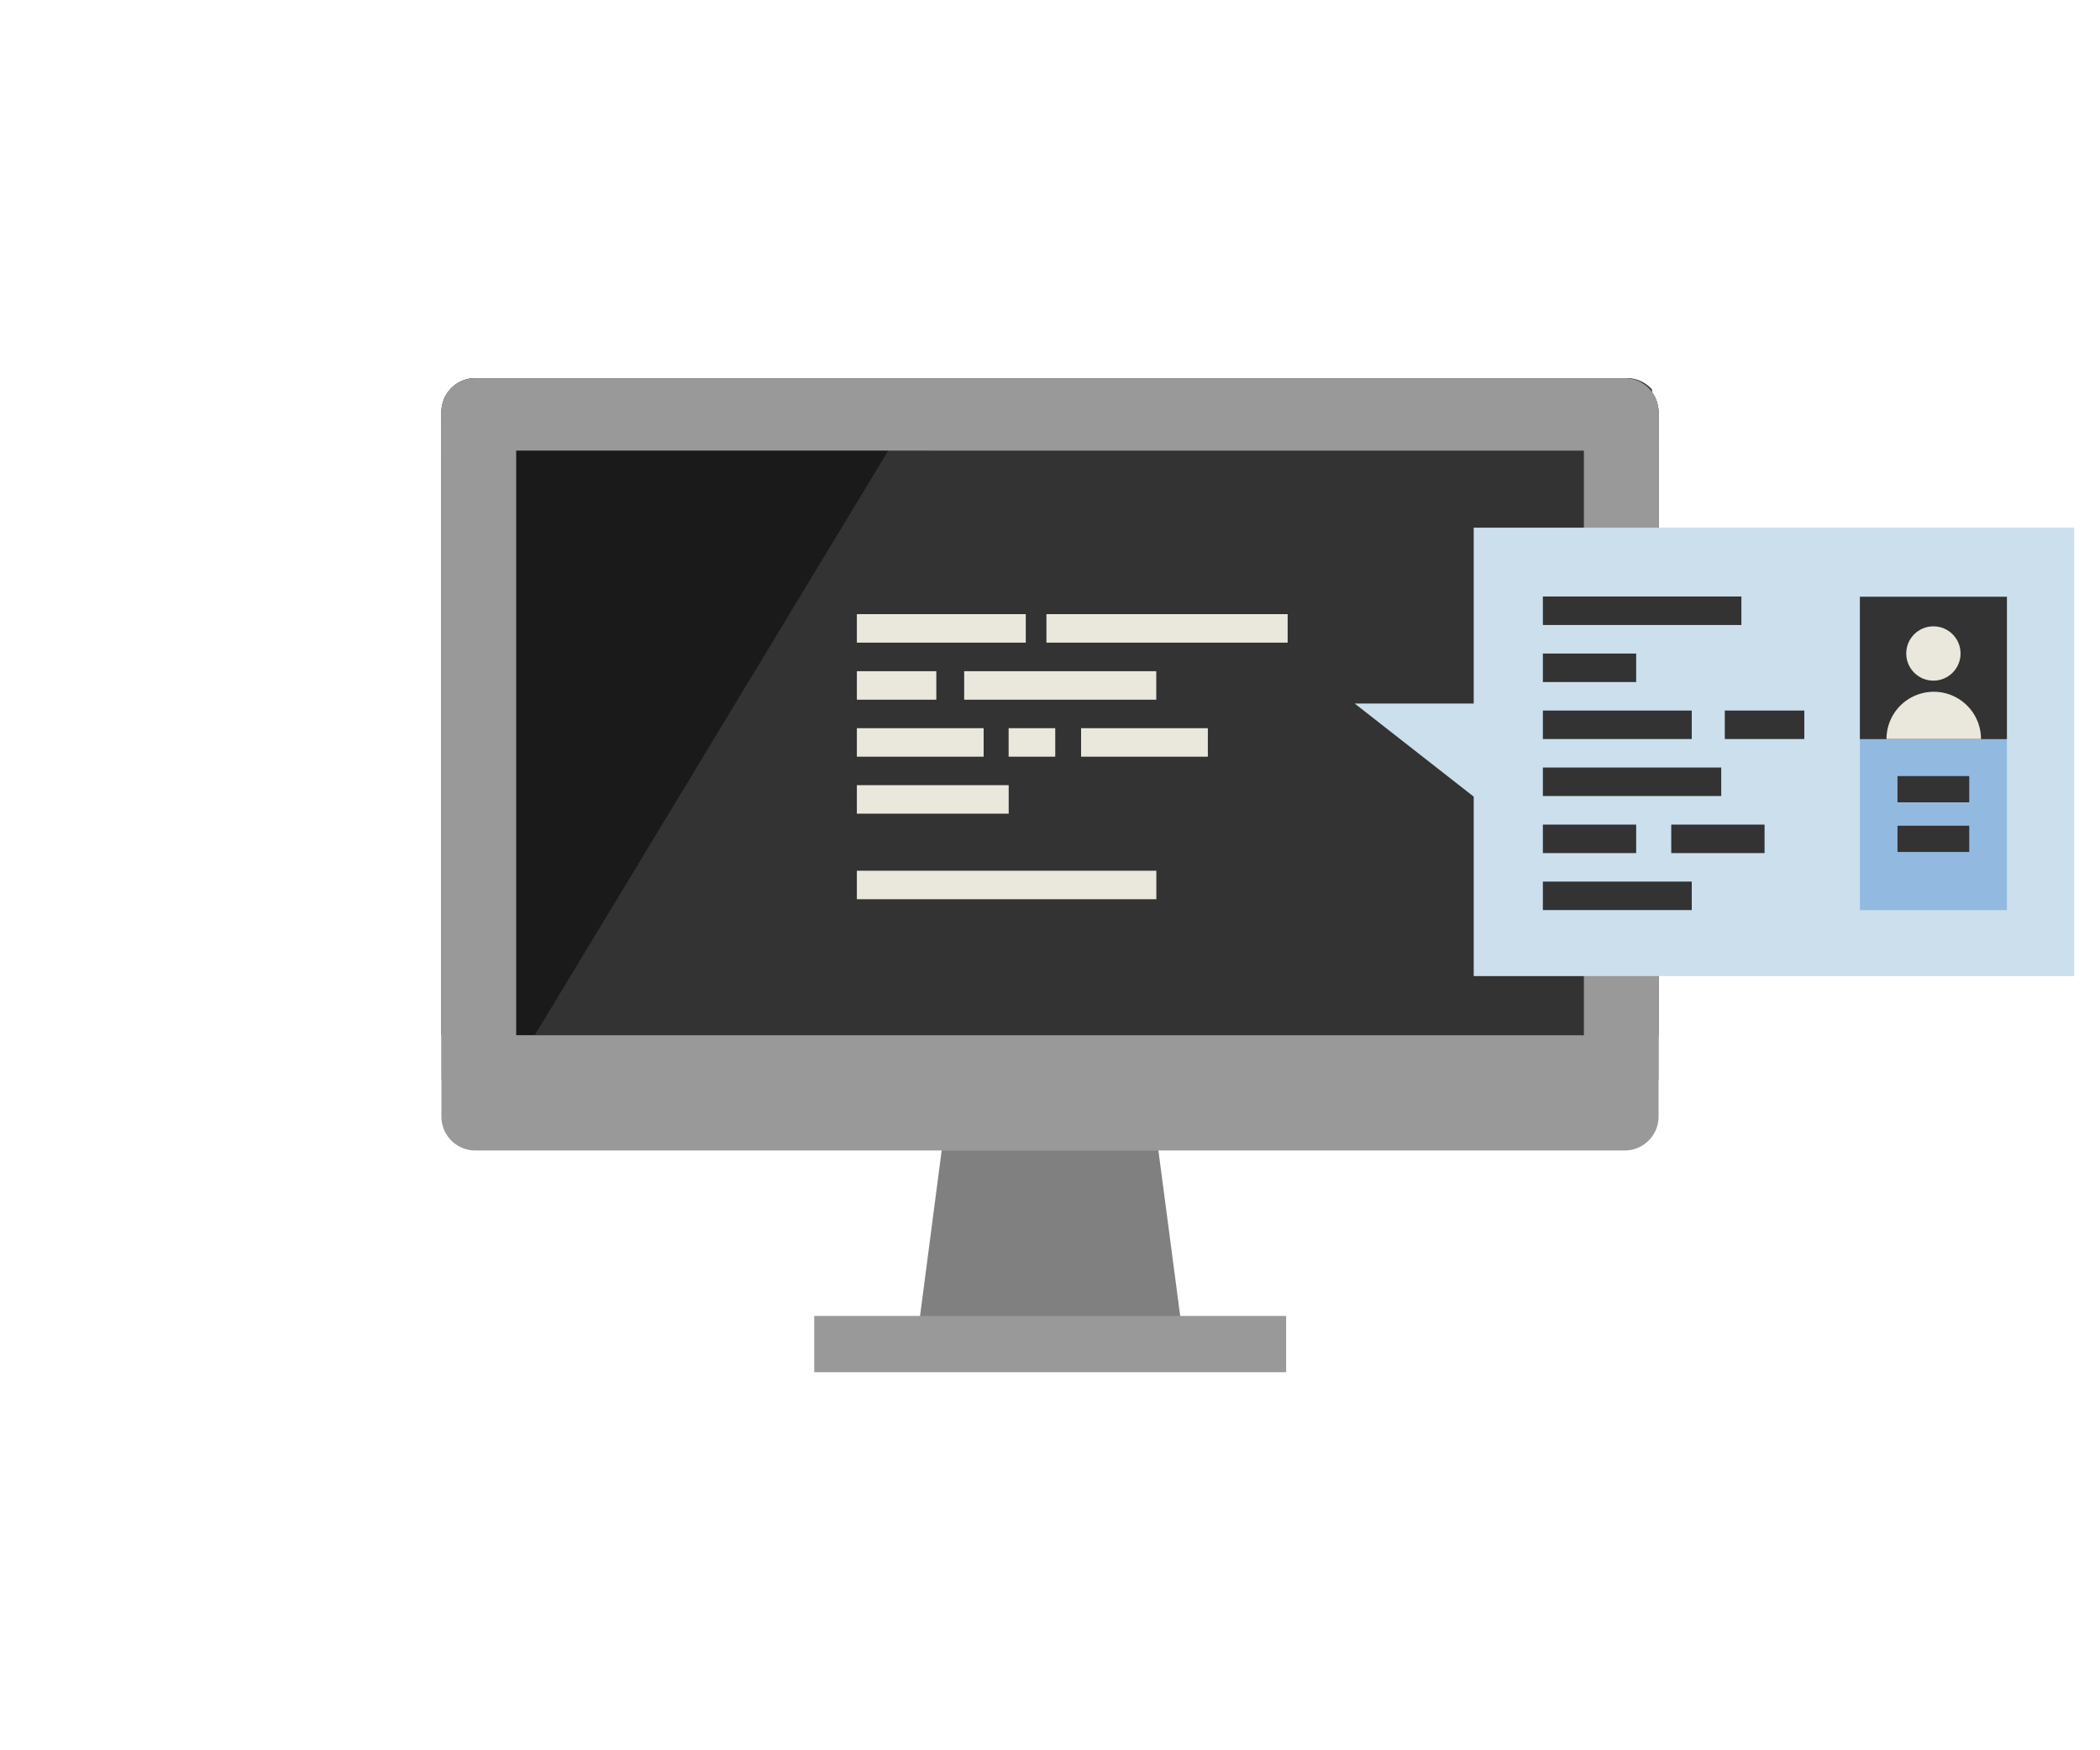 <svg xmlns="http://www.w3.org/2000/svg" viewBox="0 0 300 250">
    <defs>
        <style>
            .cls-1{fill:#fff;}.cls-2{fill:gray;}.cls-3{fill:#999;}.cls-4{fill:#1a1a1a;}.cls-5{fill:#333;}.cls-6{fill:#eae8dc;}.cls-7{fill:#ccdfed;}.cls-8{fill:#92bae0;}
        </style>
    </defs>
    <title>Asset 12.3</title>
    <g id="Layer_2" data-name="Layer 2">
        <g id="Layer_1-2" data-name="Layer 1">
            <polygon class="cls-2" points="165.48 164.29 169.13 191.98 130.91 191.98 134.53 164.29 165.48 164.29"/>
            <path class="cls-3"
                  d="M236.94,147.85v11.62a4.85,4.85,0,0,1-4.86,4.86H67.92a4.85,4.85,0,0,1-4.86-4.86V147.85Z"/>
            <path class="cls-4"
                  d="M236.94,58.86v89H63.06v-89A4.85,4.85,0,0,1,67.92,54H232.08A4.9,4.9,0,0,1,236.94,58.86Z"/>
            <rect class="cls-3" x="116.32" y="187.96" width="67.41" height="8.04"/>
            <path class="cls-5" d="M133.16,54,76.4,147.85H236V55.64A4.8,4.8,0,0,0,232.4,54H133.16Z"/>
            <path class="cls-3" d="M63.06,64.36V58.86A4.85,4.85,0,0,1,67.92,54H232.08a4.85,4.85,0,0,1,4.86,4.86v5.51Z"/>
            <rect class="cls-3" x="63.06" y="60.58" width="10.68" height="93.63"/>
            <rect class="cls-3" x="226.27" y="62.25" width="10.68" height="91.96"/>
            <rect class="cls-6" x="122.41" y="87.72" width="24.13" height="4.07"/>
            <rect class="cls-6" x="149.49" y="87.72" width="34.46" height="4.07"/>
            <rect class="cls-6" x="137.74" y="95.87" width="27.44" height="4.07"/>
            <rect class="cls-6" x="122.41" y="95.87" width="11.35" height="4.07"/>
            <rect class="cls-6" x="144.09" y="104.01" width="6.66" height="4.07"/>
            <rect class="cls-6" x="122.41" y="112.15" width="21.69" height="4.07"/>
            <rect class="cls-6" x="122.41" y="104.01" width="18.11" height="4.07"/>
            <rect class="cls-6" x="154.44" y="104.01" width="18.11" height="4.07"/>
            <rect class="cls-6" x="122.41" y="124.37" width="42.78" height="4.07"/>
            <rect class="cls-7" x="210.53" y="75.37" width="85.79" height="64.05"/>
            <polygon class="cls-7" points="193.53 100.49 216.53 100.49 216.53 118.48 193.53 100.49"/>
            <rect class="cls-5" x="220.41" y="85.2" width="28.36" height="4.07"/>
            <rect class="cls-5" x="220.41" y="93.35" width="13.33" height="4.07"/>
            <rect class="cls-5" x="220.41" y="117.78" width="13.33" height="4.07"/>
            <rect class="cls-5" x="238.75" y="117.78" width="13.33" height="4.07"/>
            <rect class="cls-5" x="246.4" y="101.49" width="11.36" height="4.07"/>
            <rect class="cls-5" x="220.41" y="109.63" width="25.48" height="4.07"/>
            <rect class="cls-5" x="220.41" y="101.49" width="21.27" height="4.07"/>
            <rect class="cls-5" x="220.41" y="125.92" width="21.27" height="4.07"/>
            <rect class="cls-8" x="265.7" y="85.24" width="21" height="44.76"/>
            <rect class="cls-5" x="265.7" y="85.24" width="21" height="20.33"/>
            <circle class="cls-6" cx="276.2" cy="93.34" r="3.88"/>
            <path class="cls-6" d="M283,105.56a6.75,6.75,0,0,0-13.5,0Z"/>
            <rect class="cls-5" x="271.07" y="110.85" width="10.25" height="3.75"/>
            <rect class="cls-5" x="271.07" y="117.94" width="10.25" height="3.75"/>
        </g>
    </g>
</svg>